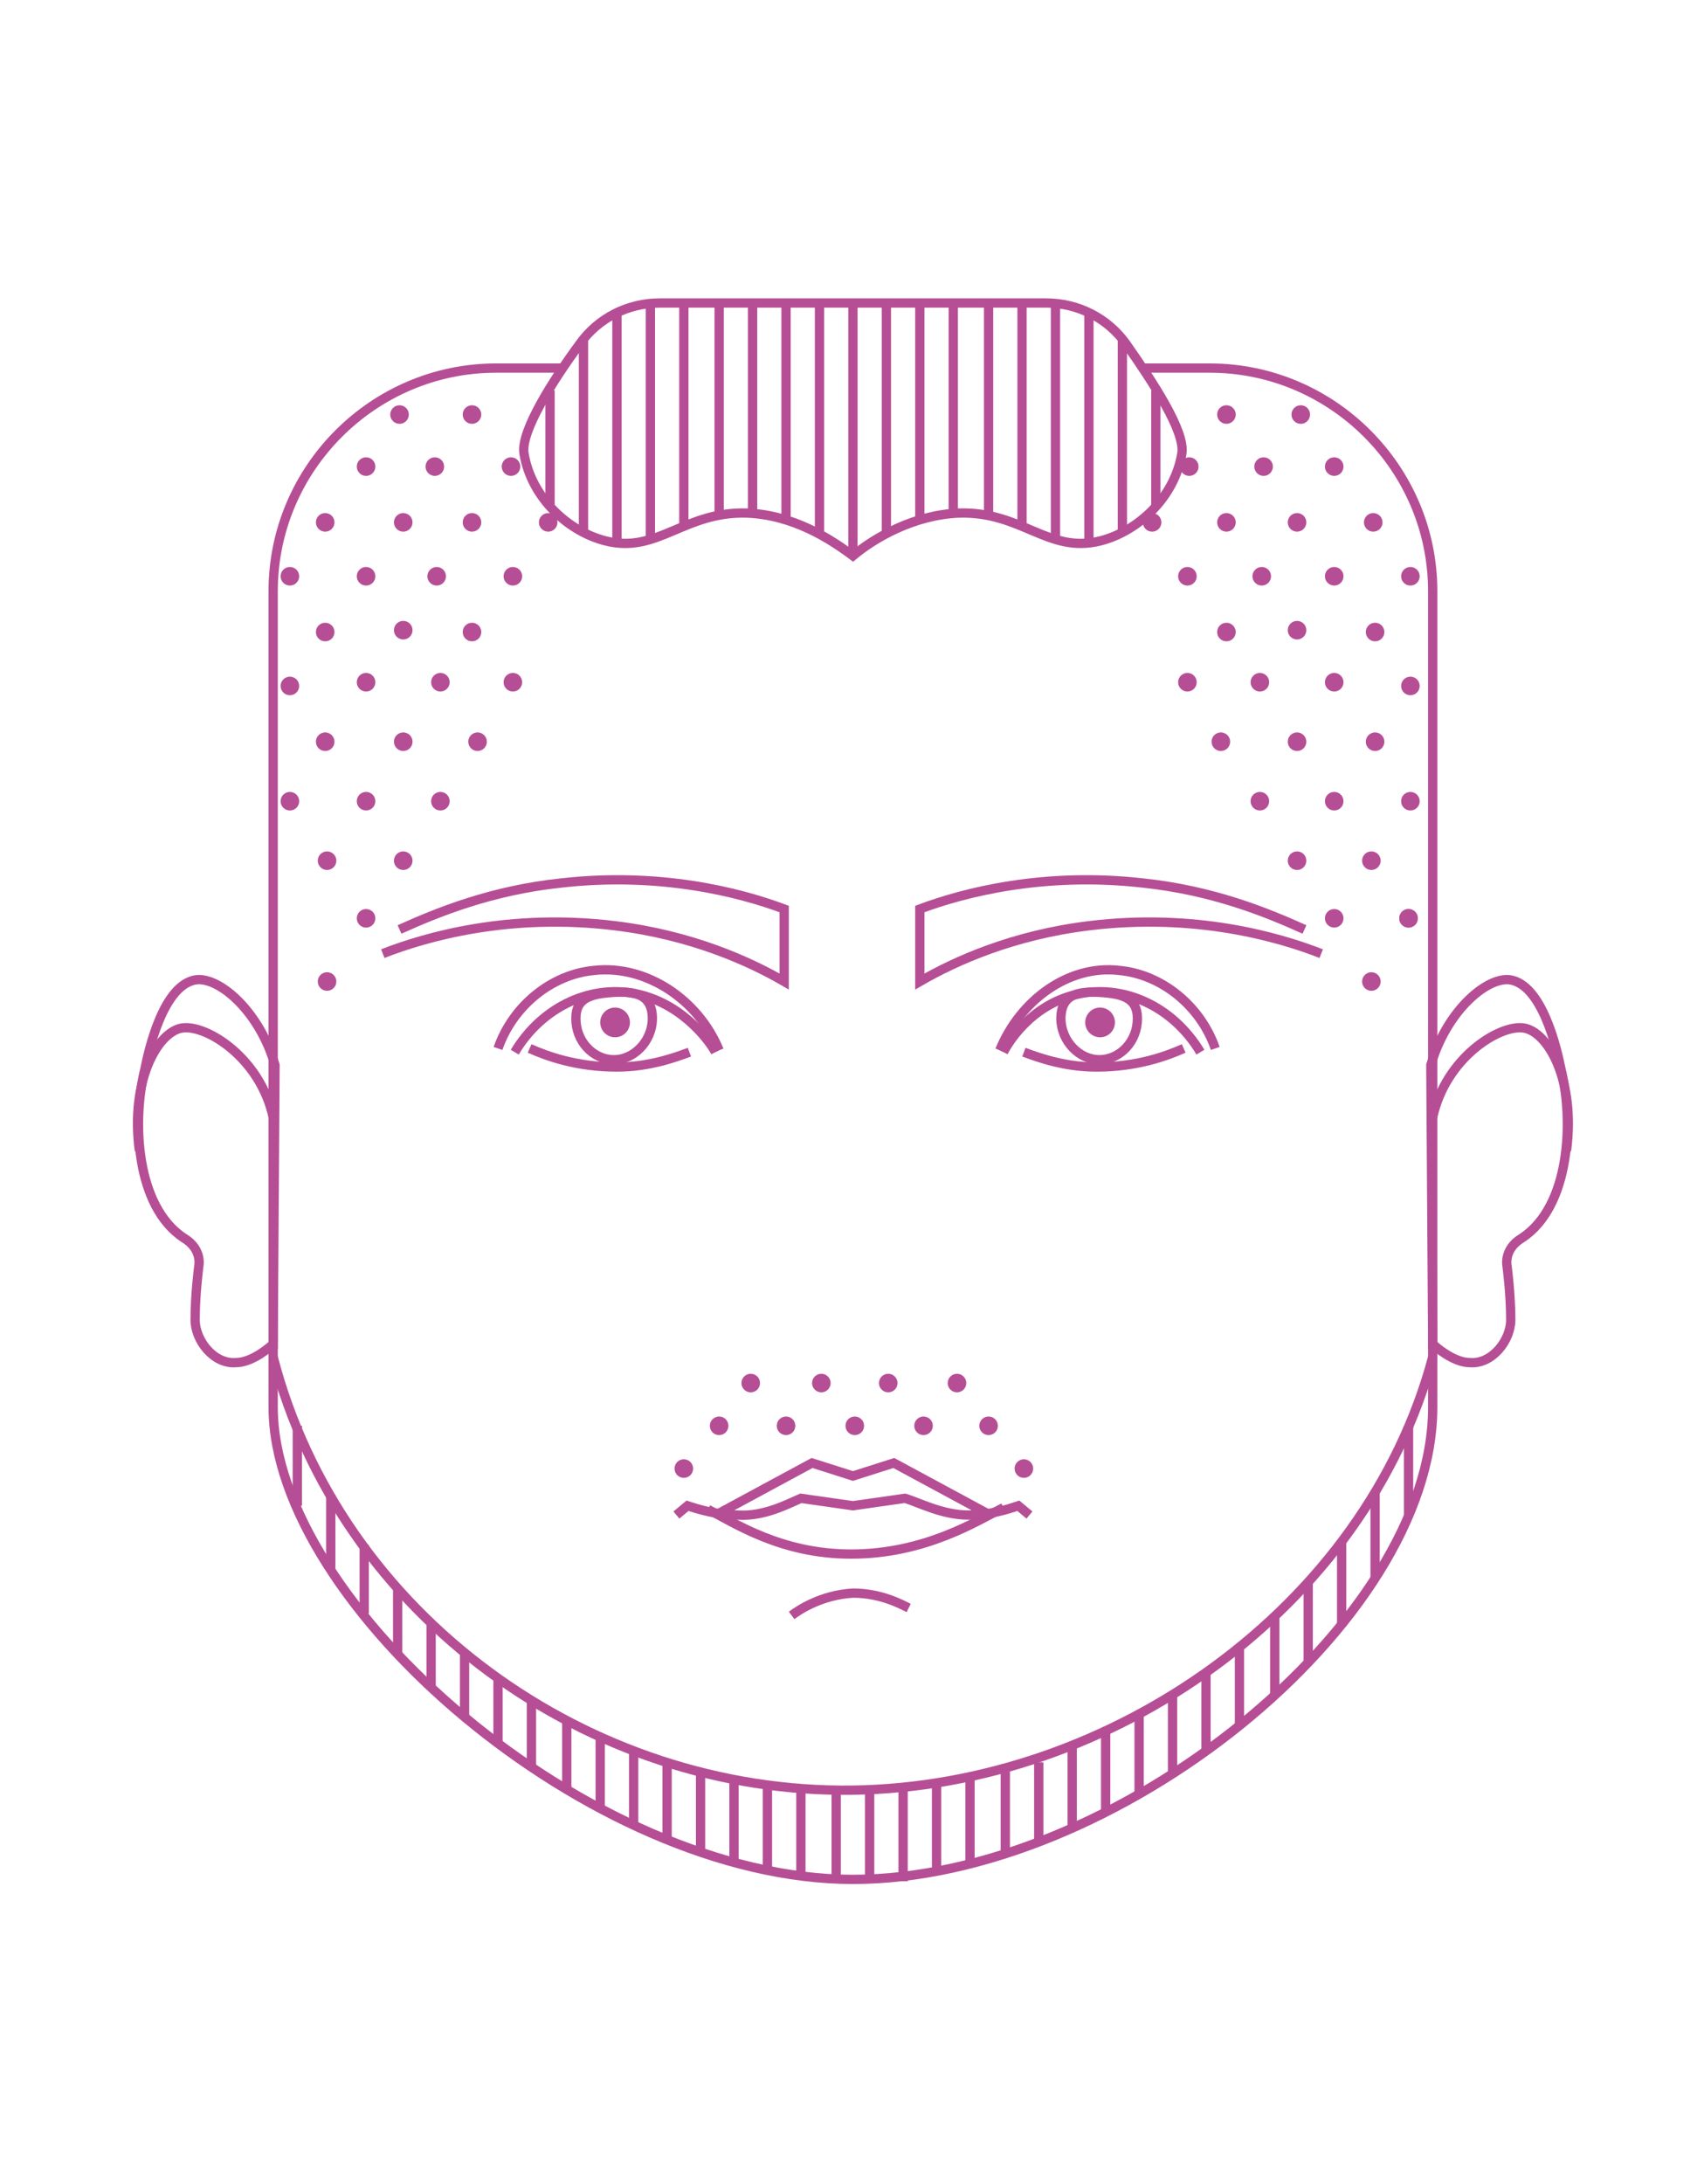 <svg xmlns="http://www.w3.org/2000/svg" viewBox="-139.9 297.5 91.7 117.5"><path fill="none" stroke="#B64E96" stroke-width=".5" stroke-miterlimit="10" d="M-109.5 317.3h-3.7c-6.6 0-12 5.4-12 12v43.9c0 10.6 17.1 25.4 31.2 25.4 14 0 31.2-13.7 31.2-25.4v-43.9c0-6.6-5.4-12-12-12h-3.7"/><circle fill="#B64E96" cx="-77.9" cy="325.6" r=".5"/><circle fill="#B64E96" cx="-66.1" cy="350.3" r=".5"/><circle fill="#B64E96" cx="-70.1" cy="331.4" r=".5"/><circle fill="#B64E96" cx="-73.9" cy="319.8" r=".5"/><circle fill="#B64E96" cx="-72.1" cy="334.2" r=".5"/><circle fill="#B64E96" cx="-75.9" cy="322.6" r=".5"/><circle fill="#B64E96" cx="-71.9" cy="322.6" r=".5"/><circle fill="#B64E96" cx="-76" cy="334.2" r=".5"/><circle fill="#B64E96" cx="-73.9" cy="325.6" r=".5"/><circle fill="#B64E96" cx="-68.1" cy="322.6" r=".5"/><circle fill="#B64E96" cx="-69.9" cy="319.8" r=".5"/><circle fill="#B64E96" cx="-66" cy="325.6" r=".5"/><circle fill="#B64E96" cx="-64" cy="334.4" r=".5"/><circle fill="#B64E96" cx="-64" cy="328.5" r=".5"/><circle fill="#B64E96" cx="-65.9" cy="337.4" r=".5"/><circle fill="#B64E96" cx="-65.9" cy="331.5" r=".5"/><circle fill="#B64E96" cx="-68.1" cy="334.2" r=".5"/><circle fill="#B64E96" cx="-73.9" cy="331.5" r=".5"/><circle fill="#B64E96" cx="-64" cy="340.6" r=".5"/><circle fill="#B64E96" cx="-70.1" cy="325.6" r=".5"/><circle fill="#B64E96" cx="-72" cy="328.5" r=".5"/><circle fill="#B64E96" cx="-68.1" cy="328.5" r=".5"/><circle fill="#B64E96" cx="-76" cy="328.5" r=".5"/><circle fill="#B64E96" cx="-80.7" cy="352.5" r=".8"/><path fill="none" stroke="#B64E96" stroke-width=".5" stroke-miterlimit="10" d="M-83.6 313.8c1.7 0 3.3.8 4.3 2.2 1.4 2 3.2 4.7 3 5.9-.4 2.4-2.4 4.2-4.4 4.7-2.8.7-4.2-1.6-7.6-1.5-2.4.1-4.5 1.3-5.7 2.3-1.2-.9-3.2-2.2-5.7-2.3-3.4-.1-4.8 2.2-7.6 1.5-2-.5-4-2.3-4.4-4.7-.2-1.2 1.6-4 3-5.9 1-1.4 2.6-2.2 4.3-2.2h20.8z"/><circle fill="#B64E96" cx="-74.2" cy="337.4" r=".5"/><circle fill="#B64E96" cx="-70.1" cy="337.4" r=".5"/><circle fill="#B64E96" cx="-72.1" cy="340.6" r=".5"/><circle fill="#B64E96" cx="-68.1" cy="340.6" r=".5"/><circle fill="#B64E96" cx="-70.1" cy="343.8" r=".5"/><circle fill="#B64E96" cx="-66.1" cy="343.8" r=".5"/><circle fill="#B64E96" cx="-68.1" cy="346.9" r=".5"/><circle fill="#B64E96" cx="-64.1" cy="346.9" r=".5"/><circle fill="#B64E96" cx="-110.4" cy="325.6" r=".5"/><circle fill="#B64E96" cx="-122.3" cy="350.3" r=".5"/><circle fill="#B64E96" cx="-118.2" cy="331.4" r=".5"/><circle fill="#B64E96" cx="-114.5" cy="319.8" r=".5"/><circle fill="#B64E96" cx="-116.2" cy="334.2" r=".5"/><circle fill="#B64E96" cx="-112.4" cy="322.6" r=".5"/><circle fill="#B64E96" cx="-116.5" cy="322.6" r=".5"/><circle fill="#B64E96" cx="-112.3" cy="334.2" r=".5"/><circle fill="#B64E96" cx="-114.5" cy="325.6" r=".5"/><circle fill="#B64E96" cx="-120.2" cy="322.6" r=".5"/><circle fill="#B64E96" cx="-118.4" cy="319.8" r=".5"/><circle fill="#B64E96" cx="-122.4" cy="325.6" r=".5"/><circle fill="#B64E96" cx="-124.3" cy="334.4" r=".5"/><circle fill="#B64E96" cx="-124.3" cy="328.5" r=".5"/><circle fill="#B64E96" cx="-122.4" cy="337.4" r=".5"/><circle fill="#B64E96" cx="-122.4" cy="331.5" r=".5"/><circle fill="#B64E96" cx="-120.2" cy="334.2" r=".5"/><circle fill="#B64E96" cx="-114.5" cy="331.5" r=".5"/><circle fill="#B64E96" cx="-124.3" cy="340.6" r=".5"/><circle fill="#B64E96" cx="-118.2" cy="325.6" r=".5"/><circle fill="#B64E96" cx="-116.4" cy="328.5" r=".5"/><circle fill="#B64E96" cx="-120.2" cy="328.5" r=".5"/><circle fill="#B64E96" cx="-112.3" cy="328.5" r=".5"/><circle fill="#B64E96" cx="-114.2" cy="337.4" r=".5"/><circle fill="#B64E96" cx="-118.2" cy="337.4" r=".5"/><circle fill="#B64E96" cx="-116.2" cy="340.6" r=".5"/><circle fill="#B64E96" cx="-120.2" cy="340.6" r=".5"/><circle fill="#B64E96" cx="-118.2" cy="343.8" r=".5"/><circle fill="#B64E96" cx="-122.3" cy="343.8" r=".5"/><circle fill="#B64E96" cx="-120.2" cy="346.9" r=".5"/><circle fill="#B64E96" cx="-64.1" cy="346.9" r=".5"/><path fill="none" stroke="#B64E96" stroke-width=".5" stroke-miterlimit="10" d="M-77.7 324.8v-6.3M-90.4 325.5v-11.7M-94 327.4v-13.6M-92.2 326.2v-12.4M-81.3 326.9v-12.5M-83.1 326.6v-12.8M-84.9 325.9v-12.1M-86.7 325.3v-11.5M-88.6 325.2v-11.4M-79.5 326.2v-10.4M-110.3 324.8v-6.3M-97.6 325.5v-11.6M-95.8 326.2v-12.3M-106.7 326.8v-12.4M-104.9 326.6v-12.7M-103.1 325.9v-12M-101.2 325.3v-11.4M-99.4 325.2v-11.3M-108.5 326.2v-10.4M-125.2 370.5c3.6 13.9 17 23.5 31.2 23.3 13.9-.2 27.6-9.8 31.2-23.3M-69.7 347.5c-2-.9-4.9-2.1-8.7-2.5-5.3-.6-9.6.5-12 1.4v3.9c1.9-1.1 5-2.5 9.1-3 5.7-.7 10.2.6 12.5 1.5M-118.4 347.5c2-.9 4.9-2.1 8.7-2.5 5.3-.6 9.6.5 12 1.4v3.9c-1.9-1.1-5-2.5-9.1-3-5.7-.7-10.2.6-12.5 1.5"/><path fill="none" stroke="#B64E96" stroke-width=".5" stroke-miterlimit="10" d="M-101.2 378.9l5-2.7 2.2.7 2.2-.7 5 2.7"/><path fill="none" stroke="#B64E96" stroke-width=".5" stroke-miterlimit="10" d="M-103.5 379l.6-.5c.6.2 1.6.5 2.7.5 1.4.1 2.7-.6 3.4-.9l2.8.4 2.8-.4c.7.2 2 .9 3.4.9 1.2 0 2.1-.3 2.7-.5l.6.5"/><path fill="none" stroke="#B64E96" stroke-width=".5" stroke-miterlimit="10" d="M-101.8 378.7c1.4.7 3.9 2.4 7.7 2.4 4 0 6.8-1.8 8.2-2.5M-97.3 384.4c.4-.3 1.6-1.1 3.3-1.2 1.5 0 2.6.6 3 .8M-85.9 354.1c.2-.4 1.4-2.5 3.9-3.1s5.2.6 6.7 3.1"/><path fill="none" stroke="#B64E96" stroke-width=".5" stroke-miterlimit="10" d="M-78.7 352.5c-.1 1.2-1.1 2.1-2.2 2s-2-1.2-1.9-2.4c.1-1.2 1.1-1.3 2.3-1.2s1.9.4 1.8 1.6z"/><path fill="none" stroke="#B64E96" stroke-width=".5" stroke-miterlimit="10" d="M-84.8 354.1c.8.3 2.2.8 3.9.8 2.2 0 3.8-.6 4.7-1"/><path fill="none" stroke="#B64E96" stroke-width=".5" stroke-miterlimit="10" d="M-86.1 354c1.1-2.7 3.7-4.6 6.4-4.3 2.3.2 4.4 1.9 5.2 4.2"/><circle fill="#B64E96" cx="-106.8" cy="352.5" r=".8"/><path fill="none" stroke="#B64E96" stroke-width=".5" stroke-miterlimit="10" d="M-101.4 354.1c-.2-.4-1.6-2.5-4.1-3.1s-5.2.6-6.7 3.1"/><path fill="none" stroke="#B64E96" stroke-width=".5" stroke-miterlimit="10" d="M-108.9 352.5c.1 1.2 1.1 2.1 2.2 2s2-1.2 1.9-2.4c-.1-1.2-1.1-1.3-2.3-1.2s-1.9.4-1.8 1.6z"/><path fill="none" stroke="#B64E96" stroke-width=".5" stroke-miterlimit="10" d="M-102.8 354.1c-.8.3-2.2.8-3.9.8-2.2 0-3.8-.6-4.7-1"/><path fill="none" stroke="#B64E96" stroke-width=".5" stroke-miterlimit="10" d="M-101.2 354c-1.1-2.7-3.9-4.6-6.7-4.3-2.3.2-4.4 1.9-5.2 4.2"/><circle fill="#B64E96" cx="-92.1" cy="371.9" r=".5"/><circle fill="#B64E96" cx="-90.2" cy="374.2" r=".5"/><circle fill="#B64E96" cx="-88.4" cy="371.9" r=".5"/><circle fill="#B64E96" cx="-86.7" cy="374.2" r=".5"/><circle fill="#B64E96" cx="-84.8" cy="376.5" r=".5"/><circle fill="#B64E96" cx="-93.9" cy="374.2" r=".5"/><circle fill="#B64E96" cx="-95.7" cy="371.9" r=".5"/><circle fill="#B64E96" cx="-97.6" cy="374.2" r=".5"/><circle fill="#B64E96" cx="-99.5" cy="371.9" r=".5"/><circle fill="#B64E96" cx="-101.2" cy="374.2" r=".5"/><circle fill="#B64E96" cx="-103.1" cy="376.5" r=".5"/><path fill="none" stroke="#B64E96" stroke-width=".5" stroke-miterlimit="10" d="M-62.8 369.8c.1.1 1.1 1 2 1 1.2.1 2.2-1.2 2.2-2.3 0-1.4-.2-2.9-.2-2.9s-.2-.9.8-1.5c2.6-1.7 2.8-6.3 2.1-9.1-.2-1-1-4.6-2.8-4.8-1.3-.1-3.4 1.8-4.2 4.6l.1 15z"/><path fill="none" stroke="#B64E96" stroke-width=".5" stroke-miterlimit="10" d="M-62.8 357.6c.7-3.2 3.6-5 4.9-4.8 1.3.2 2.8 2.8 2.3 6.6M-125.2 369.8c-.1.1-1.1 1-2 1-1.2.1-2.2-1.2-2.2-2.3 0-1.4.2-2.9.2-2.9s.2-.9-.8-1.5c-2.6-1.7-2.8-6.3-2.1-9.1.2-1 1-4.6 2.8-4.8 1.3-.1 3.4 1.8 4.2 4.6l-.1 15z"/><path fill="none" stroke="#B64E96" stroke-width=".5" stroke-miterlimit="10" d="M-125.2 357.6c-.7-3.2-3.6-5-4.9-4.8s-2.8 2.8-2.3 6.6M-123.9 374.2v4.3M-122.1 377.9v4M-109.4 390v3.7M-105.8 391.7v3.9M-107.6 390.9v3.9M-118.5 382.9v3.5M-116.7 384.8v3.4M-114.9 386.4v3.4M-113.1 387.8v3.5M-111.3 389v3.5M-120.3 380.6v3.7M-87.7 393.1v4.7M-89.5 393.4v4.7M-102.2 392.8v4.3M-104 392.3v4.1M-93.1 393.8v4.9M-94.9 393.8v4.9M-96.8 393.7v4.7M-98.6 393.5v4.6M-100.4 393.2v4.5M-91.3 393.7v5M-64.1 374.2v4.8M-65.9 377.8v4.6M-78.6 389.7v4.2M-82.2 391.4v4.5M-80.4 390.6v4.4M-69.5 382.6v4.4M-71.3 384.5v4.2M-73.2 386.1v4.2M-75 387.4v4.3M-76.8 388.7v4.2M-67.7 380.4v4.6M-85.8 392.8v4.3M-84 392.3v4.3"/></svg>
